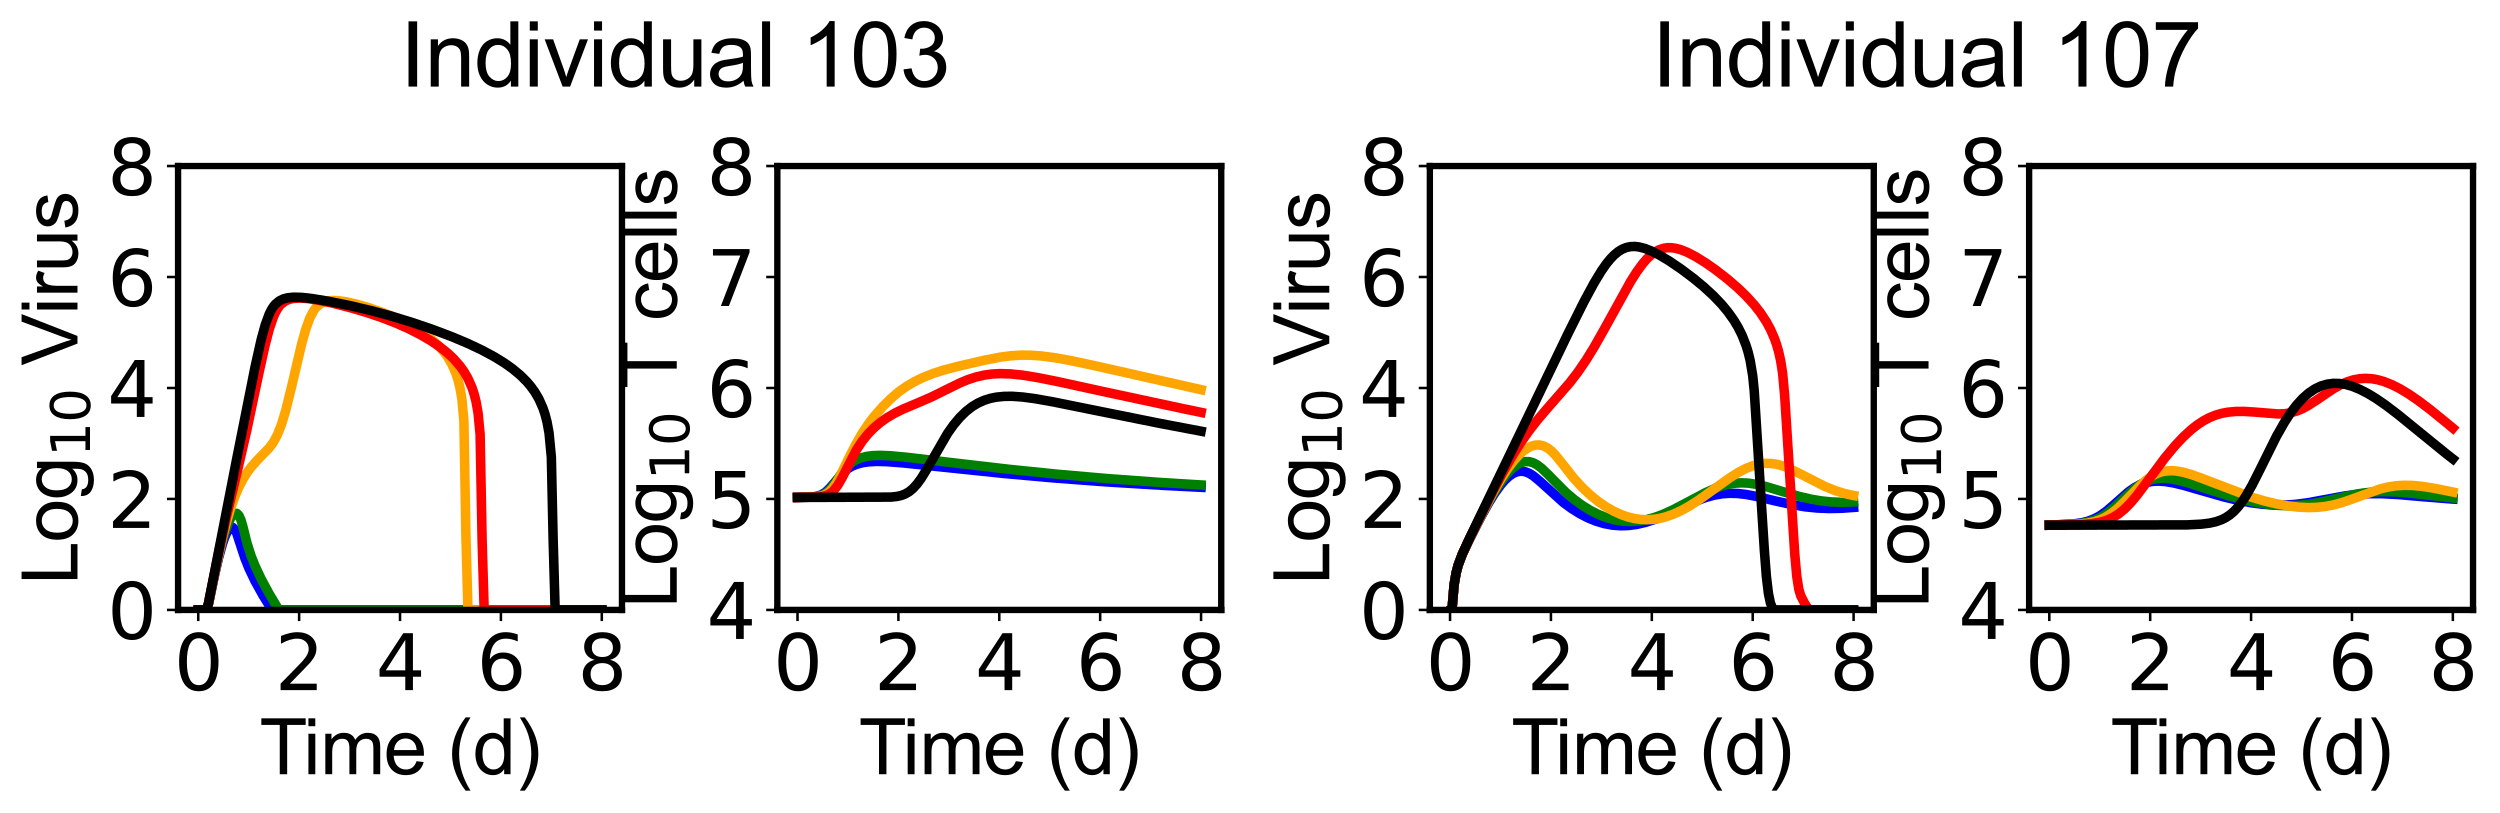 <?xml version="1.0" encoding="utf-8" standalone="no"?>
<!DOCTYPE svg PUBLIC "-//W3C//DTD SVG 1.1//EN"
  "http://www.w3.org/Graphics/SVG/1.1/DTD/svg11.dtd">
<svg xmlns:xlink="http://www.w3.org/1999/xlink" width="786.634pt" height="255.866pt" viewBox="0 0 786.634 255.866" xmlns="http://www.w3.org/2000/svg" version="1.1">
 <defs>
  <style type="text/css">*{stroke-linejoin: round; stroke-linecap: butt}</style>
 </defs>
 <g id="figure_1">
  <g id="patch_1">
   <path d="M -0 255.866 
L 786.634 255.866 
L 786.634 0 
L -0 0 
z
" style="fill: #ffffff"/>
  </g>
  <g id="axes_1">
   <g id="patch_2">
    <path d="M 56.03 191.916 
L 195.705 191.916 
L 195.705 52.242 
L 56.03 52.242 
z
" style="fill: #ffffff"/>
   </g>
   <g id="matplotlib.axis_1">
    <g id="xtick_1">
     <g id="line2d_1">
      <defs>
       <path id="m09f176cbf7" d="M 0 0 
L 0 3.5 
" style="stroke: #000000; stroke-width: 0.8"/>
      </defs>
      <g>
       <use xlink:href="#m09f176cbf7" x="62.379" y="191.916" style="stroke: #000000; stroke-width: 0.8"/>
      </g>
     </g>
     <g id="text_1">
      <!-- 0 -->
      <g transform="translate(54.744 217.153) scale(0.24 -0.24)">
       <defs>
        <path id="DejaVuSans-30" d="M 2034 4250 
Q 1547 4250 1301 3770 
Q 1056 3291 1056 2328 
Q 1056 1369 1301 889 
Q 1547 409 2034 409 
Q 2525 409 2770 889 
Q 3016 1369 3016 2328 
Q 3016 3291 2770 3770 
Q 2525 4250 2034 4250 
z
M 2034 4750 
Q 2819 4750 3233 4129 
Q 3647 3509 3647 2328 
Q 3647 1150 3233 529 
Q 2819 -91 2034 -91 
Q 1250 -91 836 529 
Q 422 1150 422 2328 
Q 422 3509 836 4129 
Q 1250 4750 2034 4750 
z
" transform="scale(0.016)"/>
       </defs>
       <use xlink:href="#DejaVuSans-30"/>
      </g>
     </g>
    </g>
    <g id="xtick_2">
     <g id="line2d_2">
      <g>
       <use xlink:href="#m09f176cbf7" x="94.123" y="191.916" style="stroke: #000000; stroke-width: 0.8"/>
      </g>
     </g>
     <g id="text_2">
      <!-- 2 -->
      <g transform="translate(86.488 217.153) scale(0.24 -0.24)">
       <defs>
        <path id="DejaVuSans-32" d="M 1228 531 
L 3431 531 
L 3431 0 
L 469 0 
L 469 531 
Q 828 903 1448 1529 
Q 2069 2156 2228 2338 
Q 2531 2678 2651 2914 
Q 2772 3150 2772 3378 
Q 2772 3750 2511 3984 
Q 2250 4219 1831 4219 
Q 1534 4219 1204 4116 
Q 875 4013 500 3803 
L 500 4441 
Q 881 4594 1212 4672 
Q 1544 4750 1819 4750 
Q 2544 4750 2975 4387 
Q 3406 4025 3406 3419 
Q 3406 3131 3298 2873 
Q 3191 2616 2906 2266 
Q 2828 2175 2409 1742 
Q 1991 1309 1228 531 
z
" transform="scale(0.016)"/>
       </defs>
       <use xlink:href="#DejaVuSans-32"/>
      </g>
     </g>
    </g>
    <g id="xtick_3">
     <g id="line2d_3">
      <g>
       <use xlink:href="#m09f176cbf7" x="125.867" y="191.916" style="stroke: #000000; stroke-width: 0.8"/>
      </g>
     </g>
     <g id="text_3">
      <!-- 4 -->
      <g transform="translate(118.232 217.153) scale(0.24 -0.24)">
       <defs>
        <path id="DejaVuSans-34" d="M 2419 4116 
L 825 1625 
L 2419 1625 
L 2419 4116 
z
M 2253 4666 
L 3047 4666 
L 3047 1625 
L 3713 1625 
L 3713 1100 
L 3047 1100 
L 3047 0 
L 2419 0 
L 2419 1100 
L 313 1100 
L 313 1709 
L 2253 4666 
z
" transform="scale(0.016)"/>
       </defs>
       <use xlink:href="#DejaVuSans-34"/>
      </g>
     </g>
    </g>
    <g id="xtick_4">
     <g id="line2d_4">
      <g>
       <use xlink:href="#m09f176cbf7" x="157.612" y="191.916" style="stroke: #000000; stroke-width: 0.8"/>
      </g>
     </g>
     <g id="text_4">
      <!-- 6 -->
      <g transform="translate(149.977 217.153) scale(0.24 -0.24)">
       <defs>
        <path id="DejaVuSans-36" d="M 2113 2584 
Q 1688 2584 1439 2293 
Q 1191 2003 1191 1497 
Q 1191 994 1439 701 
Q 1688 409 2113 409 
Q 2538 409 2786 701 
Q 3034 994 3034 1497 
Q 3034 2003 2786 2293 
Q 2538 2584 2113 2584 
z
M 3366 4563 
L 3366 3988 
Q 3128 4100 2886 4159 
Q 2644 4219 2406 4219 
Q 1781 4219 1451 3797 
Q 1122 3375 1075 2522 
Q 1259 2794 1537 2939 
Q 1816 3084 2150 3084 
Q 2853 3084 3261 2657 
Q 3669 2231 3669 1497 
Q 3669 778 3244 343 
Q 2819 -91 2113 -91 
Q 1303 -91 875 529 
Q 447 1150 447 2328 
Q 447 3434 972 4092 
Q 1497 4750 2381 4750 
Q 2619 4750 2861 4703 
Q 3103 4656 3366 4563 
z
" transform="scale(0.016)"/>
       </defs>
       <use xlink:href="#DejaVuSans-36"/>
      </g>
     </g>
    </g>
    <g id="xtick_5">
     <g id="line2d_5">
      <g>
       <use xlink:href="#m09f176cbf7" x="189.356" y="191.916" style="stroke: #000000; stroke-width: 0.8"/>
      </g>
     </g>
     <g id="text_5">
      <!-- 8 -->
      <g transform="translate(181.721 217.153) scale(0.24 -0.24)">
       <defs>
        <path id="DejaVuSans-38" d="M 2034 2216 
Q 1584 2216 1326 1975 
Q 1069 1734 1069 1313 
Q 1069 891 1326 650 
Q 1584 409 2034 409 
Q 2484 409 2743 651 
Q 3003 894 3003 1313 
Q 3003 1734 2745 1975 
Q 2488 2216 2034 2216 
z
M 1403 2484 
Q 997 2584 770 2862 
Q 544 3141 544 3541 
Q 544 4100 942 4425 
Q 1341 4750 2034 4750 
Q 2731 4750 3128 4425 
Q 3525 4100 3525 3541 
Q 3525 3141 3298 2862 
Q 3072 2584 2669 2484 
Q 3125 2378 3379 2068 
Q 3634 1759 3634 1313 
Q 3634 634 3220 271 
Q 2806 -91 2034 -91 
Q 1263 -91 848 271 
Q 434 634 434 1313 
Q 434 1759 690 2068 
Q 947 2378 1403 2484 
z
M 1172 3481 
Q 1172 3119 1398 2916 
Q 1625 2713 2034 2713 
Q 2441 2713 2670 2916 
Q 2900 3119 2900 3481 
Q 2900 3844 2670 4047 
Q 2441 4250 2034 4250 
Q 1625 4250 1398 4047 
Q 1172 3844 1172 3481 
z
" transform="scale(0.016)"/>
       </defs>
       <use xlink:href="#DejaVuSans-38"/>
      </g>
     </g>
    </g>
    <g id="text_6">
     <!-- Time (d) -->
     <g transform="translate(81.655 243.615) scale(0.24 -0.24)">
      <defs>
       <path id="ArialMT-54" d="M 1659 0 
L 1659 4041 
L 150 4041 
L 150 4581 
L 3781 4581 
L 3781 4041 
L 2266 4041 
L 2266 0 
L 1659 0 
z
" transform="scale(0.016)"/>
       <path id="ArialMT-69" d="M 425 3934 
L 425 4581 
L 988 4581 
L 988 3934 
L 425 3934 
z
M 425 0 
L 425 3319 
L 988 3319 
L 988 0 
L 425 0 
z
" transform="scale(0.016)"/>
       <path id="ArialMT-6d" d="M 422 0 
L 422 3319 
L 925 3319 
L 925 2853 
Q 1081 3097 1340 3245 
Q 1600 3394 1931 3394 
Q 2300 3394 2536 3241 
Q 2772 3088 2869 2813 
Q 3263 3394 3894 3394 
Q 4388 3394 4653 3120 
Q 4919 2847 4919 2278 
L 4919 0 
L 4359 0 
L 4359 2091 
Q 4359 2428 4304 2576 
Q 4250 2725 4106 2815 
Q 3963 2906 3769 2906 
Q 3419 2906 3187 2673 
Q 2956 2441 2956 1928 
L 2956 0 
L 2394 0 
L 2394 2156 
Q 2394 2531 2256 2718 
Q 2119 2906 1806 2906 
Q 1569 2906 1367 2781 
Q 1166 2656 1075 2415 
Q 984 2175 984 1722 
L 984 0 
L 422 0 
z
" transform="scale(0.016)"/>
       <path id="ArialMT-65" d="M 2694 1069 
L 3275 997 
Q 3138 488 2766 206 
Q 2394 -75 1816 -75 
Q 1088 -75 661 373 
Q 234 822 234 1631 
Q 234 2469 665 2931 
Q 1097 3394 1784 3394 
Q 2450 3394 2872 2941 
Q 3294 2488 3294 1666 
Q 3294 1616 3291 1516 
L 816 1516 
Q 847 969 1125 678 
Q 1403 388 1819 388 
Q 2128 388 2347 550 
Q 2566 713 2694 1069 
z
M 847 1978 
L 2700 1978 
Q 2663 2397 2488 2606 
Q 2219 2931 1791 2931 
Q 1403 2931 1139 2672 
Q 875 2413 847 1978 
z
" transform="scale(0.016)"/>
       <path id="ArialMT-20" transform="scale(0.016)"/>
       <path id="ArialMT-28" d="M 1497 -1347 
Q 1031 -759 709 28 
Q 388 816 388 1659 
Q 388 2403 628 3084 
Q 909 3875 1497 4659 
L 1900 4659 
Q 1522 4009 1400 3731 
Q 1209 3300 1100 2831 
Q 966 2247 966 1656 
Q 966 153 1900 -1347 
L 1497 -1347 
z
" transform="scale(0.016)"/>
       <path id="ArialMT-64" d="M 2575 0 
L 2575 419 
Q 2259 -75 1647 -75 
Q 1250 -75 917 144 
Q 584 363 401 755 
Q 219 1147 219 1656 
Q 219 2153 384 2558 
Q 550 2963 881 3178 
Q 1213 3394 1622 3394 
Q 1922 3394 2156 3267 
Q 2391 3141 2538 2938 
L 2538 4581 
L 3097 4581 
L 3097 0 
L 2575 0 
z
M 797 1656 
Q 797 1019 1065 703 
Q 1334 388 1700 388 
Q 2069 388 2326 689 
Q 2584 991 2584 1609 
Q 2584 2291 2321 2609 
Q 2059 2928 1675 2928 
Q 1300 2928 1048 2622 
Q 797 2316 797 1656 
z
" transform="scale(0.016)"/>
       <path id="ArialMT-29" d="M 791 -1347 
L 388 -1347 
Q 1322 153 1322 1656 
Q 1322 2244 1188 2822 
Q 1081 3291 891 3722 
Q 769 4003 388 4659 
L 791 4659 
Q 1378 3875 1659 3084 
Q 1900 2403 1900 1659 
Q 1900 816 1576 28 
Q 1253 -759 791 -1347 
z
" transform="scale(0.016)"/>
      </defs>
      <use xlink:href="#ArialMT-54"/>
      <use xlink:href="#ArialMT-69" transform="translate(57.334 0)"/>
      <use xlink:href="#ArialMT-6d" transform="translate(79.551 0)"/>
      <use xlink:href="#ArialMT-65" transform="translate(162.852 0)"/>
      <use xlink:href="#ArialMT-20" transform="translate(218.467 0)"/>
      <use xlink:href="#ArialMT-28" transform="translate(246.25 0)"/>
      <use xlink:href="#ArialMT-64" transform="translate(279.551 0)"/>
      <use xlink:href="#ArialMT-29" transform="translate(335.166 0)"/>
     </g>
    </g>
   </g>
   <g id="matplotlib.axis_2">
    <g id="ytick_1">
     <g id="line2d_6">
      <defs>
       <path id="mac2405c939" d="M 0 0 
L -3.5 0 
" style="stroke: #000000; stroke-width: 0.8"/>
      </defs>
      <g>
       <use xlink:href="#mac2405c939" x="56.03" y="191.916" style="stroke: #000000; stroke-width: 0.8"/>
      </g>
     </g>
     <g id="text_7">
      <!-- 0 -->
      <g transform="translate(33.76 201.035) scale(0.24 -0.24)">
       <use xlink:href="#DejaVuSans-30"/>
      </g>
     </g>
    </g>
    <g id="ytick_2">
     <g id="line2d_7">
      <g>
       <use xlink:href="#mac2405c939" x="56.03" y="156.998" style="stroke: #000000; stroke-width: 0.8"/>
      </g>
     </g>
     <g id="text_8">
      <!-- 2 -->
      <g transform="translate(33.76 166.116) scale(0.24 -0.24)">
       <use xlink:href="#DejaVuSans-32"/>
      </g>
     </g>
    </g>
    <g id="ytick_3">
     <g id="line2d_8">
      <g>
       <use xlink:href="#mac2405c939" x="56.03" y="122.079" style="stroke: #000000; stroke-width: 0.8"/>
      </g>
     </g>
     <g id="text_9">
      <!-- 4 -->
      <g transform="translate(33.76 131.197) scale(0.24 -0.24)">
       <use xlink:href="#DejaVuSans-34"/>
      </g>
     </g>
    </g>
    <g id="ytick_4">
     <g id="line2d_9">
      <g>
       <use xlink:href="#mac2405c939" x="56.03" y="87.161" style="stroke: #000000; stroke-width: 0.8"/>
      </g>
     </g>
     <g id="text_10">
      <!-- 6 -->
      <g transform="translate(33.76 96.279) scale(0.24 -0.24)">
       <use xlink:href="#DejaVuSans-36"/>
      </g>
     </g>
    </g>
    <g id="ytick_5">
     <g id="line2d_10">
      <g>
       <use xlink:href="#mac2405c939" x="56.03" y="52.242" style="stroke: #000000; stroke-width: 0.8"/>
      </g>
     </g>
     <g id="text_11">
      <!-- 8 -->
      <g transform="translate(33.76 61.36) scale(0.24 -0.24)">
       <use xlink:href="#DejaVuSans-38"/>
      </g>
     </g>
    </g>
    <g id="text_12">
     <!-- Log$_{10}$ Virus -->
     <g transform="translate(24.48 183.999) rotate(-90) scale(0.24 -0.24)">
      <defs>
       <path id="ArialMT-4c" d="M 469 0 
L 469 4581 
L 1075 4581 
L 1075 541 
L 3331 541 
L 3331 0 
L 469 0 
z
" transform="scale(0.016)"/>
       <path id="ArialMT-6f" d="M 213 1659 
Q 213 2581 725 3025 
Q 1153 3394 1769 3394 
Q 2453 3394 2887 2945 
Q 3322 2497 3322 1706 
Q 3322 1066 3130 698 
Q 2938 331 2570 128 
Q 2203 -75 1769 -75 
Q 1072 -75 642 372 
Q 213 819 213 1659 
z
M 791 1659 
Q 791 1022 1069 705 
Q 1347 388 1769 388 
Q 2188 388 2466 706 
Q 2744 1025 2744 1678 
Q 2744 2294 2464 2611 
Q 2184 2928 1769 2928 
Q 1347 2928 1069 2612 
Q 791 2297 791 1659 
z
" transform="scale(0.016)"/>
       <path id="ArialMT-67" d="M 319 -275 
L 866 -356 
Q 900 -609 1056 -725 
Q 1266 -881 1628 -881 
Q 2019 -881 2231 -725 
Q 2444 -569 2519 -288 
Q 2563 -116 2559 434 
Q 2191 0 1641 0 
Q 956 0 581 494 
Q 206 988 206 1678 
Q 206 2153 378 2554 
Q 550 2956 876 3175 
Q 1203 3394 1644 3394 
Q 2231 3394 2613 2919 
L 2613 3319 
L 3131 3319 
L 3131 450 
Q 3131 -325 2973 -648 
Q 2816 -972 2473 -1159 
Q 2131 -1347 1631 -1347 
Q 1038 -1347 672 -1080 
Q 306 -813 319 -275 
z
M 784 1719 
Q 784 1066 1043 766 
Q 1303 466 1694 466 
Q 2081 466 2343 764 
Q 2606 1063 2606 1700 
Q 2606 2309 2336 2618 
Q 2066 2928 1684 2928 
Q 1309 2928 1046 2623 
Q 784 2319 784 1719 
z
" transform="scale(0.016)"/>
       <path id="DejaVuSans-31" d="M 794 531 
L 1825 531 
L 1825 4091 
L 703 3866 
L 703 4441 
L 1819 4666 
L 2450 4666 
L 2450 531 
L 3481 531 
L 3481 0 
L 794 0 
L 794 531 
z
" transform="scale(0.016)"/>
       <path id="ArialMT-56" d="M 1803 0 
L 28 4581 
L 684 4581 
L 1875 1253 
Q 2019 853 2116 503 
Q 2222 878 2363 1253 
L 3600 4581 
L 4219 4581 
L 2425 0 
L 1803 0 
z
" transform="scale(0.016)"/>
       <path id="ArialMT-72" d="M 416 0 
L 416 3319 
L 922 3319 
L 922 2816 
Q 1116 3169 1280 3281 
Q 1444 3394 1641 3394 
Q 1925 3394 2219 3213 
L 2025 2691 
Q 1819 2813 1613 2813 
Q 1428 2813 1281 2702 
Q 1134 2591 1072 2394 
Q 978 2094 978 1738 
L 978 0 
L 416 0 
z
" transform="scale(0.016)"/>
       <path id="ArialMT-75" d="M 2597 0 
L 2597 488 
Q 2209 -75 1544 -75 
Q 1250 -75 995 37 
Q 741 150 617 320 
Q 494 491 444 738 
Q 409 903 409 1263 
L 409 3319 
L 972 3319 
L 972 1478 
Q 972 1038 1006 884 
Q 1059 663 1231 536 
Q 1403 409 1656 409 
Q 1909 409 2131 539 
Q 2353 669 2445 892 
Q 2538 1116 2538 1541 
L 2538 3319 
L 3100 3319 
L 3100 0 
L 2597 0 
z
" transform="scale(0.016)"/>
       <path id="ArialMT-73" d="M 197 991 
L 753 1078 
Q 800 744 1014 566 
Q 1228 388 1613 388 
Q 2000 388 2187 545 
Q 2375 703 2375 916 
Q 2375 1106 2209 1216 
Q 2094 1291 1634 1406 
Q 1016 1563 777 1677 
Q 538 1791 414 1992 
Q 291 2194 291 2438 
Q 291 2659 392 2848 
Q 494 3038 669 3163 
Q 800 3259 1026 3326 
Q 1253 3394 1513 3394 
Q 1903 3394 2198 3281 
Q 2494 3169 2634 2976 
Q 2775 2784 2828 2463 
L 2278 2388 
Q 2241 2644 2061 2787 
Q 1881 2931 1553 2931 
Q 1166 2931 1000 2803 
Q 834 2675 834 2503 
Q 834 2394 903 2306 
Q 972 2216 1119 2156 
Q 1203 2125 1616 2013 
Q 2213 1853 2448 1751 
Q 2684 1650 2818 1456 
Q 2953 1263 2953 975 
Q 2953 694 2789 445 
Q 2625 197 2315 61 
Q 2006 -75 1616 -75 
Q 969 -75 630 194 
Q 291 463 197 991 
z
" transform="scale(0.016)"/>
      </defs>
      <use xlink:href="#ArialMT-4c" transform="translate(0 0.422)"/>
      <use xlink:href="#ArialMT-6f" transform="translate(55.615 0.422)"/>
      <use xlink:href="#ArialMT-67" transform="translate(111.23 0.422)"/>
      <use xlink:href="#DejaVuSans-31" transform="translate(167.803 -15.984) scale(0.7)"/>
      <use xlink:href="#DejaVuSans-30" transform="translate(212.339 -15.984) scale(0.7)"/>
      <use xlink:href="#ArialMT-20" transform="translate(259.609 0.422)"/>
      <use xlink:href="#ArialMT-56" transform="translate(287.393 0.422)"/>
      <use xlink:href="#ArialMT-69" transform="translate(354.092 0.422)"/>
      <use xlink:href="#ArialMT-72" transform="translate(376.309 0.422)"/>
      <use xlink:href="#ArialMT-75" transform="translate(409.609 0.422)"/>
      <use xlink:href="#ArialMT-73" transform="translate(465.225 0.422)"/>
     </g>
    </g>
   </g>
   <g id="line2d_11">
    <path d="M 62.379 191.916 
L 64.931 191.916 
L 65.569 190.176 
L 67.483 181.024 
L 68.76 175.562 
L 70.036 170.991 
L 70.674 169.146 
L 71.312 167.667 
L 71.95 166.605 
L 72.588 166.008 
L 73.226 165.97 
L 73.864 166.553 
L 74.502 167.807 
L 75.778 171.746 
L 77.055 175.627 
L 78.331 178.814 
L 80.245 182.831 
L 82.797 187.42 
L 85.35 191.539 
L 85.988 191.916 
L 189.356 191.916 
L 189.356 191.916 
" clip-path="url(#pfed3013ab4)" style="fill: none; stroke: #0000ff; stroke-width: 3; stroke-linecap: square"/>
   </g>
   <g id="line2d_12">
    <path d="M 62.379 191.916 
L 64.931 191.916 
L 65.569 190.123 
L 68.122 177.888 
L 69.398 172.473 
L 70.674 167.866 
L 71.95 164.319 
L 72.588 163.01 
L 73.226 162.078 
L 73.864 161.554 
L 74.502 161.539 
L 75.14 162.148 
L 75.778 163.5 
L 76.416 165.661 
L 77.693 170.817 
L 78.969 174.831 
L 80.245 178.052 
L 82.159 182.142 
L 84.711 186.861 
L 87.264 191.13 
L 87.902 191.916 
L 189.356 191.916 
L 189.356 191.916 
" clip-path="url(#pfed3013ab4)" style="fill: none; stroke: #008000; stroke-width: 3; stroke-linecap: square"/>
   </g>
   <g id="line2d_13">
    <path d="M 62.379 191.916 
L 64.931 191.916 
L 65.569 190.08 
L 68.122 177.57 
L 70.036 169.094 
L 71.312 164.178 
L 72.588 159.931 
L 73.864 156.341 
L 75.14 153.343 
L 76.416 150.855 
L 77.693 148.785 
L 78.969 147.045 
L 80.883 144.868 
L 84.711 140.929 
L 85.988 139.213 
L 87.264 136.86 
L 88.54 133.635 
L 89.816 129.458 
L 91.73 121.77 
L 94.921 108.188 
L 96.197 103.634 
L 97.473 100.089 
L 98.749 97.665 
L 99.387 96.811 
L 100.663 95.654 
L 101.939 95.007 
L 103.216 94.675 
L 104.492 94.549 
L 106.406 94.606 
L 108.958 94.966 
L 112.149 95.685 
L 115.977 96.79 
L 120.444 98.333 
L 124.272 99.884 
L 127.462 101.379 
L 130.653 103.122 
L 133.205 104.759 
L 135.757 106.706 
L 137.672 108.458 
L 139.586 110.595 
L 140.862 112.346 
L 142.138 114.516 
L 143.414 117.406 
L 144.052 119.328 
L 144.691 121.837 
L 145.329 125.493 
L 145.967 132.451 
L 146.605 168.73 
L 147.243 191.916 
L 189.356 191.916 
L 189.356 191.916 
" clip-path="url(#pfed3013ab4)" style="fill: none; stroke: #ffa500; stroke-width: 3; stroke-linecap: square"/>
   </g>
   <g id="line2d_14">
    <path d="M 62.379 191.916 
L 64.931 191.916 
L 65.569 190.022 
L 68.76 174.115 
L 71.312 162.372 
L 75.14 146.302 
L 77.693 135.169 
L 81.521 117.102 
L 83.435 108.503 
L 84.711 103.621 
L 85.988 99.83 
L 86.626 98.392 
L 87.264 97.238 
L 87.902 96.332 
L 88.54 95.635 
L 89.816 94.699 
L 91.092 94.172 
L 92.368 93.9 
L 94.283 93.784 
L 96.835 93.95 
L 100.025 94.431 
L 104.492 95.364 
L 110.234 96.816 
L 115.339 98.316 
L 120.444 100.05 
L 124.91 101.8 
L 128.739 103.51 
L 132.567 105.467 
L 135.757 107.349 
L 138.31 109.084 
L 140.862 111.113 
L 142.776 112.918 
L 144.691 115.099 
L 145.967 116.874 
L 147.243 119.063 
L 148.519 121.962 
L 149.157 123.882 
L 149.795 126.378 
L 150.433 129.985 
L 151.071 136.694 
L 151.709 170.414 
L 152.347 191.916 
L 189.356 191.916 
L 189.356 191.916 
" clip-path="url(#pfed3013ab4)" style="fill: none; stroke: #ff0000; stroke-width: 3; stroke-linecap: square"/>
   </g>
   <g id="line2d_15">
    <path d="M 62.379 191.916 
L 64.931 191.916 
L 65.569 189.966 
L 74.502 144.295 
L 80.245 115.508 
L 82.159 106.974 
L 83.435 102.303 
L 84.711 98.817 
L 85.35 97.532 
L 85.988 96.518 
L 86.626 95.73 
L 87.902 94.665 
L 89.178 94.049 
L 90.454 93.708 
L 92.368 93.509 
L 94.921 93.574 
L 98.111 93.928 
L 103.216 94.771 
L 110.234 96.188 
L 116.615 97.691 
L 122.996 99.418 
L 129.377 101.365 
L 135.757 103.528 
L 142.138 105.933 
L 147.243 108.085 
L 151.709 110.198 
L 155.538 112.256 
L 158.728 114.222 
L 161.28 116.036 
L 163.833 118.169 
L 165.747 120.086 
L 167.023 121.59 
L 168.299 123.364 
L 169.575 125.546 
L 170.852 128.428 
L 171.49 130.329 
L 172.128 132.785 
L 172.766 136.294 
L 173.484 143.836 
L 174.042 169.493 
L 174.68 191.916 
L 189.356 191.916 
L 189.356 191.916 
" clip-path="url(#pfed3013ab4)" style="fill: none; stroke: #000000; stroke-width: 3; stroke-linecap: square"/>
   </g>
   <g id="patch_3">
    <path d="M 56.03 191.916 
L 56.03 52.242 
" style="fill: none; stroke: #000000; stroke-width: 2; stroke-linejoin: miter; stroke-linecap: square"/>
   </g>
   <g id="patch_4">
    <path d="M 195.705 191.916 
L 195.705 52.242 
" style="fill: none; stroke: #000000; stroke-width: 2; stroke-linejoin: miter; stroke-linecap: square"/>
   </g>
   <g id="patch_5">
    <path d="M 56.03 191.916 
L 195.705 191.916 
" style="fill: none; stroke: #000000; stroke-width: 2; stroke-linejoin: miter; stroke-linecap: square"/>
   </g>
   <g id="patch_6">
    <path d="M 56.03 52.242 
L 195.705 52.242 
" style="fill: none; stroke: #000000; stroke-width: 2; stroke-linejoin: miter; stroke-linecap: square"/>
   </g>
   <g id="text_13">
    <!-- Individual 103 -->
    <g transform="translate(125.867 27.242) scale(0.28 -0.28)">
     <defs>
      <path id="ArialMT-49" d="M 597 0 
L 597 4581 
L 1203 4581 
L 1203 0 
L 597 0 
z
" transform="scale(0.016)"/>
      <path id="ArialMT-6e" d="M 422 0 
L 422 3319 
L 928 3319 
L 928 2847 
Q 1294 3394 1984 3394 
Q 2284 3394 2536 3286 
Q 2788 3178 2913 3003 
Q 3038 2828 3088 2588 
Q 3119 2431 3119 2041 
L 3119 0 
L 2556 0 
L 2556 2019 
Q 2556 2363 2490 2533 
Q 2425 2703 2258 2804 
Q 2091 2906 1866 2906 
Q 1506 2906 1245 2678 
Q 984 2450 984 1813 
L 984 0 
L 422 0 
z
" transform="scale(0.016)"/>
      <path id="ArialMT-76" d="M 1344 0 
L 81 3319 
L 675 3319 
L 1388 1331 
Q 1503 1009 1600 663 
Q 1675 925 1809 1294 
L 2547 3319 
L 3125 3319 
L 1869 0 
L 1344 0 
z
" transform="scale(0.016)"/>
      <path id="ArialMT-61" d="M 2588 409 
Q 2275 144 1986 34 
Q 1697 -75 1366 -75 
Q 819 -75 525 192 
Q 231 459 231 875 
Q 231 1119 342 1320 
Q 453 1522 633 1644 
Q 813 1766 1038 1828 
Q 1203 1872 1538 1913 
Q 2219 1994 2541 2106 
Q 2544 2222 2544 2253 
Q 2544 2597 2384 2738 
Q 2169 2928 1744 2928 
Q 1347 2928 1158 2789 
Q 969 2650 878 2297 
L 328 2372 
Q 403 2725 575 2942 
Q 747 3159 1072 3276 
Q 1397 3394 1825 3394 
Q 2250 3394 2515 3294 
Q 2781 3194 2906 3042 
Q 3031 2891 3081 2659 
Q 3109 2516 3109 2141 
L 3109 1391 
Q 3109 606 3145 398 
Q 3181 191 3288 0 
L 2700 0 
Q 2613 175 2588 409 
z
M 2541 1666 
Q 2234 1541 1622 1453 
Q 1275 1403 1131 1340 
Q 988 1278 909 1158 
Q 831 1038 831 891 
Q 831 666 1001 516 
Q 1172 366 1500 366 
Q 1825 366 2078 508 
Q 2331 650 2450 897 
Q 2541 1088 2541 1459 
L 2541 1666 
z
" transform="scale(0.016)"/>
      <path id="ArialMT-6c" d="M 409 0 
L 409 4581 
L 972 4581 
L 972 0 
L 409 0 
z
" transform="scale(0.016)"/>
      <path id="ArialMT-31" d="M 2384 0 
L 1822 0 
L 1822 3584 
Q 1619 3391 1289 3197 
Q 959 3003 697 2906 
L 697 3450 
Q 1169 3672 1522 3987 
Q 1875 4303 2022 4600 
L 2384 4600 
L 2384 0 
z
" transform="scale(0.016)"/>
      <path id="ArialMT-30" d="M 266 2259 
Q 266 3072 433 3567 
Q 600 4063 929 4331 
Q 1259 4600 1759 4600 
Q 2128 4600 2406 4451 
Q 2684 4303 2865 4023 
Q 3047 3744 3150 3342 
Q 3253 2941 3253 2259 
Q 3253 1453 3087 958 
Q 2922 463 2592 192 
Q 2263 -78 1759 -78 
Q 1097 -78 719 397 
Q 266 969 266 2259 
z
M 844 2259 
Q 844 1131 1108 757 
Q 1372 384 1759 384 
Q 2147 384 2411 759 
Q 2675 1134 2675 2259 
Q 2675 3391 2411 3762 
Q 2147 4134 1753 4134 
Q 1366 4134 1134 3806 
Q 844 3388 844 2259 
z
" transform="scale(0.016)"/>
      <path id="ArialMT-33" d="M 269 1209 
L 831 1284 
Q 928 806 1161 595 
Q 1394 384 1728 384 
Q 2125 384 2398 659 
Q 2672 934 2672 1341 
Q 2672 1728 2419 1979 
Q 2166 2231 1775 2231 
Q 1616 2231 1378 2169 
L 1441 2663 
Q 1497 2656 1531 2656 
Q 1891 2656 2178 2843 
Q 2466 3031 2466 3422 
Q 2466 3731 2256 3934 
Q 2047 4138 1716 4138 
Q 1388 4138 1169 3931 
Q 950 3725 888 3313 
L 325 3413 
Q 428 3978 793 4289 
Q 1159 4600 1703 4600 
Q 2078 4600 2393 4439 
Q 2709 4278 2876 4000 
Q 3044 3722 3044 3409 
Q 3044 3113 2884 2869 
Q 2725 2625 2413 2481 
Q 2819 2388 3044 2092 
Q 3269 1797 3269 1353 
Q 3269 753 2831 336 
Q 2394 -81 1725 -81 
Q 1122 -81 723 278 
Q 325 638 269 1209 
z
" transform="scale(0.016)"/>
     </defs>
     <use xlink:href="#ArialMT-49"/>
     <use xlink:href="#ArialMT-6e" transform="translate(27.783 0)"/>
     <use xlink:href="#ArialMT-64" transform="translate(83.398 0)"/>
     <use xlink:href="#ArialMT-69" transform="translate(139.014 0)"/>
     <use xlink:href="#ArialMT-76" transform="translate(161.23 0)"/>
     <use xlink:href="#ArialMT-69" transform="translate(211.23 0)"/>
     <use xlink:href="#ArialMT-64" transform="translate(233.447 0)"/>
     <use xlink:href="#ArialMT-75" transform="translate(289.062 0)"/>
     <use xlink:href="#ArialMT-61" transform="translate(344.678 0)"/>
     <use xlink:href="#ArialMT-6c" transform="translate(400.293 0)"/>
     <use xlink:href="#ArialMT-20" transform="translate(422.51 0)"/>
     <use xlink:href="#ArialMT-31" transform="translate(450.293 0)"/>
     <use xlink:href="#ArialMT-30" transform="translate(505.908 0)"/>
     <use xlink:href="#ArialMT-33" transform="translate(561.523 0)"/>
    </g>
   </g>
  </g>
  <g id="axes_2">
   <g id="patch_7">
    <path d="M 244.591 191.916 
L 384.265 191.916 
L 384.265 52.242 
L 244.591 52.242 
z
" style="fill: #ffffff"/>
   </g>
   <g id="matplotlib.axis_3">
    <g id="xtick_6">
     <g id="line2d_16">
      <g>
       <use xlink:href="#m09f176cbf7" x="250.94" y="191.916" style="stroke: #000000; stroke-width: 0.8"/>
      </g>
     </g>
     <g id="text_14">
      <!-- 0 -->
      <g transform="translate(243.305 217.153) scale(0.24 -0.24)">
       <use xlink:href="#DejaVuSans-30"/>
      </g>
     </g>
    </g>
    <g id="xtick_7">
     <g id="line2d_17">
      <g>
       <use xlink:href="#m09f176cbf7" x="282.684" y="191.916" style="stroke: #000000; stroke-width: 0.8"/>
      </g>
     </g>
     <g id="text_15">
      <!-- 2 -->
      <g transform="translate(275.049 217.153) scale(0.24 -0.24)">
       <use xlink:href="#DejaVuSans-32"/>
      </g>
     </g>
    </g>
    <g id="xtick_8">
     <g id="line2d_18">
      <g>
       <use xlink:href="#m09f176cbf7" x="314.428" y="191.916" style="stroke: #000000; stroke-width: 0.8"/>
      </g>
     </g>
     <g id="text_16">
      <!-- 4 -->
      <g transform="translate(306.793 217.153) scale(0.24 -0.24)">
       <use xlink:href="#DejaVuSans-34"/>
      </g>
     </g>
    </g>
    <g id="xtick_9">
     <g id="line2d_19">
      <g>
       <use xlink:href="#m09f176cbf7" x="346.172" y="191.916" style="stroke: #000000; stroke-width: 0.8"/>
      </g>
     </g>
     <g id="text_17">
      <!-- 6 -->
      <g transform="translate(338.537 217.153) scale(0.24 -0.24)">
       <use xlink:href="#DejaVuSans-36"/>
      </g>
     </g>
    </g>
    <g id="xtick_10">
     <g id="line2d_20">
      <g>
       <use xlink:href="#m09f176cbf7" x="377.916" y="191.916" style="stroke: #000000; stroke-width: 0.8"/>
      </g>
     </g>
     <g id="text_18">
      <!-- 8 -->
      <g transform="translate(370.281 217.153) scale(0.24 -0.24)">
       <use xlink:href="#DejaVuSans-38"/>
      </g>
     </g>
    </g>
    <g id="text_19">
     <!-- Time (d) -->
     <g transform="translate(270.215 243.615) scale(0.24 -0.24)">
      <use xlink:href="#ArialMT-54"/>
      <use xlink:href="#ArialMT-69" transform="translate(57.334 0)"/>
      <use xlink:href="#ArialMT-6d" transform="translate(79.551 0)"/>
      <use xlink:href="#ArialMT-65" transform="translate(162.852 0)"/>
      <use xlink:href="#ArialMT-20" transform="translate(218.467 0)"/>
      <use xlink:href="#ArialMT-28" transform="translate(246.25 0)"/>
      <use xlink:href="#ArialMT-64" transform="translate(279.551 0)"/>
      <use xlink:href="#ArialMT-29" transform="translate(335.166 0)"/>
     </g>
    </g>
   </g>
   <g id="matplotlib.axis_4">
    <g id="ytick_6">
     <g id="line2d_21">
      <g>
       <use xlink:href="#mac2405c939" x="244.591" y="191.916" style="stroke: #000000; stroke-width: 0.8"/>
      </g>
     </g>
     <g id="text_20">
      <!-- 4 -->
      <g transform="translate(222.321 201.035) scale(0.24 -0.24)">
       <use xlink:href="#DejaVuSans-34"/>
      </g>
     </g>
    </g>
    <g id="ytick_7">
     <g id="line2d_22">
      <g>
       <use xlink:href="#mac2405c939" x="244.591" y="156.998" style="stroke: #000000; stroke-width: 0.8"/>
      </g>
     </g>
     <g id="text_21">
      <!-- 5 -->
      <g transform="translate(222.321 166.116) scale(0.24 -0.24)">
       <defs>
        <path id="DejaVuSans-35" d="M 691 4666 
L 3169 4666 
L 3169 4134 
L 1269 4134 
L 1269 2991 
Q 1406 3038 1543 3061 
Q 1681 3084 1819 3084 
Q 2600 3084 3056 2656 
Q 3513 2228 3513 1497 
Q 3513 744 3044 326 
Q 2575 -91 1722 -91 
Q 1428 -91 1123 -41 
Q 819 9 494 109 
L 494 744 
Q 775 591 1075 516 
Q 1375 441 1709 441 
Q 2250 441 2565 725 
Q 2881 1009 2881 1497 
Q 2881 1984 2565 2268 
Q 2250 2553 1709 2553 
Q 1456 2553 1204 2497 
Q 953 2441 691 2322 
L 691 4666 
z
" transform="scale(0.016)"/>
       </defs>
       <use xlink:href="#DejaVuSans-35"/>
      </g>
     </g>
    </g>
    <g id="ytick_8">
     <g id="line2d_23">
      <g>
       <use xlink:href="#mac2405c939" x="244.591" y="122.079" style="stroke: #000000; stroke-width: 0.8"/>
      </g>
     </g>
     <g id="text_22">
      <!-- 6 -->
      <g transform="translate(222.321 131.197) scale(0.24 -0.24)">
       <use xlink:href="#DejaVuSans-36"/>
      </g>
     </g>
    </g>
    <g id="ytick_9">
     <g id="line2d_24">
      <g>
       <use xlink:href="#mac2405c939" x="244.591" y="87.161" style="stroke: #000000; stroke-width: 0.8"/>
      </g>
     </g>
     <g id="text_23">
      <!-- 7 -->
      <g transform="translate(222.321 96.279) scale(0.24 -0.24)">
       <defs>
        <path id="DejaVuSans-37" d="M 525 4666 
L 3525 4666 
L 3525 4397 
L 1831 0 
L 1172 0 
L 2766 4134 
L 525 4134 
L 525 4666 
z
" transform="scale(0.016)"/>
       </defs>
       <use xlink:href="#DejaVuSans-37"/>
      </g>
     </g>
    </g>
    <g id="ytick_10">
     <g id="line2d_25">
      <g>
       <use xlink:href="#mac2405c939" x="244.591" y="52.242" style="stroke: #000000; stroke-width: 0.8"/>
      </g>
     </g>
     <g id="text_24">
      <!-- 8 -->
      <g transform="translate(222.321 61.36) scale(0.24 -0.24)">
       <use xlink:href="#DejaVuSans-38"/>
      </g>
     </g>
    </g>
    <g id="text_25">
     <!-- Log$_{10}$ T cells -->
     <g transform="translate(213.041 191.319) rotate(-90) scale(0.24 -0.24)">
      <defs>
       <path id="ArialMT-63" d="M 2588 1216 
L 3141 1144 
Q 3050 572 2676 248 
Q 2303 -75 1759 -75 
Q 1078 -75 664 370 
Q 250 816 250 1647 
Q 250 2184 428 2587 
Q 606 2991 970 3192 
Q 1334 3394 1763 3394 
Q 2303 3394 2647 3120 
Q 2991 2847 3088 2344 
L 2541 2259 
Q 2463 2594 2264 2762 
Q 2066 2931 1784 2931 
Q 1359 2931 1093 2626 
Q 828 2322 828 1663 
Q 828 994 1084 691 
Q 1341 388 1753 388 
Q 2084 388 2306 591 
Q 2528 794 2588 1216 
z
" transform="scale(0.016)"/>
      </defs>
      <use xlink:href="#ArialMT-4c" transform="translate(0 0.422)"/>
      <use xlink:href="#ArialMT-6f" transform="translate(55.615 0.422)"/>
      <use xlink:href="#ArialMT-67" transform="translate(111.23 0.422)"/>
      <use xlink:href="#DejaVuSans-31" transform="translate(167.803 -15.984) scale(0.7)"/>
      <use xlink:href="#DejaVuSans-30" transform="translate(212.339 -15.984) scale(0.7)"/>
      <use xlink:href="#ArialMT-20" transform="translate(259.609 0.422)"/>
      <use xlink:href="#ArialMT-54" transform="translate(287.393 0.422)"/>
      <use xlink:href="#ArialMT-20" transform="translate(348.477 0.422)"/>
      <use xlink:href="#ArialMT-63" transform="translate(376.26 0.422)"/>
      <use xlink:href="#ArialMT-65" transform="translate(426.26 0.422)"/>
      <use xlink:href="#ArialMT-6c" transform="translate(481.875 0.422)"/>
      <use xlink:href="#ArialMT-6c" transform="translate(504.092 0.422)"/>
      <use xlink:href="#ArialMT-73" transform="translate(526.309 0.422)"/>
     </g>
    </g>
   </g>
   <g id="line2d_26">
    <path d="M 250.94 156.522 
L 255.406 156.395 
L 257.32 156.092 
L 258.596 155.617 
L 259.873 154.778 
L 261.149 153.519 
L 265.615 148.353 
L 266.891 147.379 
L 268.168 146.651 
L 269.444 146.119 
L 271.358 145.599 
L 273.272 145.317 
L 275.824 145.188 
L 279.015 145.263 
L 284.119 145.655 
L 294.967 146.801 
L 316.023 148.994 
L 331.975 150.417 
L 347.927 151.616 
L 365.155 152.681 
L 377.916 153.334 
L 377.916 153.334 
" clip-path="url(#pa5d4a0c9ba)" style="fill: none; stroke: #0000ff; stroke-width: 3; stroke-linecap: square"/>
   </g>
   <g id="line2d_27">
    <path d="M 250.94 156.522 
L 256.044 156.376 
L 257.32 156.193 
L 258.596 155.812 
L 259.873 155.099 
L 261.149 153.941 
L 262.425 152.34 
L 265.615 147.818 
L 266.891 146.444 
L 268.168 145.412 
L 269.444 144.658 
L 270.72 144.121 
L 272.634 143.615 
L 274.548 143.362 
L 277.101 143.278 
L 280.291 143.412 
L 285.396 143.891 
L 298.157 145.417 
L 317.937 147.712 
L 333.251 149.265 
L 348.565 150.599 
L 364.517 151.768 
L 377.916 152.592 
L 377.916 152.592 
" clip-path="url(#pa5d4a0c9ba)" style="fill: none; stroke: #008000; stroke-width: 3; stroke-linecap: square"/>
   </g>
   <g id="line2d_28">
    <path d="M 250.94 156.522 
L 256.044 156.424 
L 257.958 156.187 
L 259.235 155.799 
L 260.511 155.063 
L 261.787 153.836 
L 263.063 152.05 
L 264.339 149.78 
L 267.529 143.237 
L 269.444 139.513 
L 271.358 136.214 
L 273.272 133.349 
L 275.186 130.854 
L 277.739 127.958 
L 280.291 125.424 
L 282.843 123.253 
L 285.396 121.455 
L 287.948 119.973 
L 290.5 118.743 
L 293.691 117.484 
L 296.881 116.463 
L 301.347 115.283 
L 309.642 113.363 
L 314.747 112.376 
L 317.937 111.957 
L 321.128 111.751 
L 324.318 111.769 
L 327.509 111.992 
L 331.337 112.477 
L 336.442 113.373 
L 344.098 114.99 
L 377.916 122.614 
L 377.916 122.614 
" clip-path="url(#pa5d4a0c9ba)" style="fill: none; stroke: #ffa500; stroke-width: 3; stroke-linecap: square"/>
   </g>
   <g id="line2d_29">
    <path d="M 250.94 156.522 
L 257.32 156.407 
L 259.235 156.133 
L 260.511 155.691 
L 261.787 154.864 
L 262.425 154.253 
L 263.701 152.568 
L 264.977 150.323 
L 269.444 141.617 
L 271.358 138.72 
L 273.272 136.374 
L 275.186 134.451 
L 277.101 132.849 
L 279.015 131.496 
L 281.567 129.99 
L 284.119 128.738 
L 288.586 126.861 
L 293.052 124.927 
L 297.519 122.715 
L 301.986 120.522 
L 304.538 119.461 
L 307.09 118.623 
L 309.642 118.032 
L 312.195 117.684 
L 314.747 117.556 
L 317.937 117.652 
L 321.766 118.049 
L 326.232 118.765 
L 332.613 120.032 
L 348.565 123.512 
L 372.174 128.571 
L 377.916 129.76 
L 377.916 129.76 
" clip-path="url(#pa5d4a0c9ba)" style="fill: none; stroke: #ff0000; stroke-width: 3; stroke-linecap: square"/>
   </g>
   <g id="line2d_30">
    <path d="M 250.94 156.522 
L 280.291 156.416 
L 282.205 156.214 
L 283.481 155.934 
L 284.758 155.463 
L 286.034 154.73 
L 287.31 153.672 
L 288.586 152.26 
L 289.862 150.509 
L 291.776 147.39 
L 298.157 136.361 
L 300.071 133.659 
L 301.986 131.372 
L 303.9 129.492 
L 305.814 127.992 
L 307.728 126.831 
L 309.642 125.968 
L 311.557 125.361 
L 313.471 124.968 
L 316.023 124.714 
L 318.575 124.7 
L 321.766 124.926 
L 325.594 125.43 
L 331.337 126.444 
L 342.822 128.768 
L 365.155 133.259 
L 377.916 135.681 
L 377.916 135.681 
" clip-path="url(#pa5d4a0c9ba)" style="fill: none; stroke: #000000; stroke-width: 3; stroke-linecap: square"/>
   </g>
   <g id="patch_8">
    <path d="M 244.591 191.916 
L 244.591 52.242 
" style="fill: none; stroke: #000000; stroke-width: 2; stroke-linejoin: miter; stroke-linecap: square"/>
   </g>
   <g id="patch_9">
    <path d="M 384.265 191.916 
L 384.265 52.242 
" style="fill: none; stroke: #000000; stroke-width: 2; stroke-linejoin: miter; stroke-linecap: square"/>
   </g>
   <g id="patch_10">
    <path d="M 244.591 191.916 
L 384.265 191.916 
" style="fill: none; stroke: #000000; stroke-width: 2; stroke-linejoin: miter; stroke-linecap: square"/>
   </g>
   <g id="patch_11">
    <path d="M 244.591 52.242 
L 384.265 52.242 
" style="fill: none; stroke: #000000; stroke-width: 2; stroke-linejoin: miter; stroke-linecap: square"/>
   </g>
  </g>
  <g id="axes_3">
   <g id="patch_12">
    <path d="M 449.912 191.916 
L 589.587 191.916 
L 589.587 52.242 
L 449.912 52.242 
z
" style="fill: #ffffff"/>
   </g>
   <g id="matplotlib.axis_5">
    <g id="xtick_11">
     <g id="line2d_31">
      <g>
       <use xlink:href="#m09f176cbf7" x="456.261" y="191.916" style="stroke: #000000; stroke-width: 0.8"/>
      </g>
     </g>
     <g id="text_26">
      <!-- 0 -->
      <g transform="translate(448.626 217.153) scale(0.24 -0.24)">
       <use xlink:href="#DejaVuSans-30"/>
      </g>
     </g>
    </g>
    <g id="xtick_12">
     <g id="line2d_32">
      <g>
       <use xlink:href="#m09f176cbf7" x="488.005" y="191.916" style="stroke: #000000; stroke-width: 0.8"/>
      </g>
     </g>
     <g id="text_27">
      <!-- 2 -->
      <g transform="translate(480.37 217.153) scale(0.24 -0.24)">
       <use xlink:href="#DejaVuSans-32"/>
      </g>
     </g>
    </g>
    <g id="xtick_13">
     <g id="line2d_33">
      <g>
       <use xlink:href="#m09f176cbf7" x="519.75" y="191.916" style="stroke: #000000; stroke-width: 0.8"/>
      </g>
     </g>
     <g id="text_28">
      <!-- 4 -->
      <g transform="translate(512.115 217.153) scale(0.24 -0.24)">
       <use xlink:href="#DejaVuSans-34"/>
      </g>
     </g>
    </g>
    <g id="xtick_14">
     <g id="line2d_34">
      <g>
       <use xlink:href="#m09f176cbf7" x="551.494" y="191.916" style="stroke: #000000; stroke-width: 0.8"/>
      </g>
     </g>
     <g id="text_29">
      <!-- 6 -->
      <g transform="translate(543.859 217.153) scale(0.24 -0.24)">
       <use xlink:href="#DejaVuSans-36"/>
      </g>
     </g>
    </g>
    <g id="xtick_15">
     <g id="line2d_35">
      <g>
       <use xlink:href="#m09f176cbf7" x="583.238" y="191.916" style="stroke: #000000; stroke-width: 0.8"/>
      </g>
     </g>
     <g id="text_30">
      <!-- 8 -->
      <g transform="translate(575.603 217.153) scale(0.24 -0.24)">
       <use xlink:href="#DejaVuSans-38"/>
      </g>
     </g>
    </g>
    <g id="text_31">
     <!-- Time (d) -->
     <g transform="translate(475.537 243.615) scale(0.24 -0.24)">
      <use xlink:href="#ArialMT-54"/>
      <use xlink:href="#ArialMT-69" transform="translate(57.334 0)"/>
      <use xlink:href="#ArialMT-6d" transform="translate(79.551 0)"/>
      <use xlink:href="#ArialMT-65" transform="translate(162.852 0)"/>
      <use xlink:href="#ArialMT-20" transform="translate(218.467 0)"/>
      <use xlink:href="#ArialMT-28" transform="translate(246.25 0)"/>
      <use xlink:href="#ArialMT-64" transform="translate(279.551 0)"/>
      <use xlink:href="#ArialMT-29" transform="translate(335.166 0)"/>
     </g>
    </g>
   </g>
   <g id="matplotlib.axis_6">
    <g id="ytick_11">
     <g id="line2d_36">
      <g>
       <use xlink:href="#mac2405c939" x="449.912" y="191.916" style="stroke: #000000; stroke-width: 0.8"/>
      </g>
     </g>
     <g id="text_32">
      <!-- 0 -->
      <g transform="translate(427.642 201.035) scale(0.24 -0.24)">
       <use xlink:href="#DejaVuSans-30"/>
      </g>
     </g>
    </g>
    <g id="ytick_12">
     <g id="line2d_37">
      <g>
       <use xlink:href="#mac2405c939" x="449.912" y="156.998" style="stroke: #000000; stroke-width: 0.8"/>
      </g>
     </g>
     <g id="text_33">
      <!-- 2 -->
      <g transform="translate(427.642 166.116) scale(0.24 -0.24)">
       <use xlink:href="#DejaVuSans-32"/>
      </g>
     </g>
    </g>
    <g id="ytick_13">
     <g id="line2d_38">
      <g>
       <use xlink:href="#mac2405c939" x="449.912" y="122.079" style="stroke: #000000; stroke-width: 0.8"/>
      </g>
     </g>
     <g id="text_34">
      <!-- 4 -->
      <g transform="translate(427.642 131.197) scale(0.24 -0.24)">
       <use xlink:href="#DejaVuSans-34"/>
      </g>
     </g>
    </g>
    <g id="ytick_14">
     <g id="line2d_39">
      <g>
       <use xlink:href="#mac2405c939" x="449.912" y="87.161" style="stroke: #000000; stroke-width: 0.8"/>
      </g>
     </g>
     <g id="text_35">
      <!-- 6 -->
      <g transform="translate(427.642 96.279) scale(0.24 -0.24)">
       <use xlink:href="#DejaVuSans-36"/>
      </g>
     </g>
    </g>
    <g id="ytick_15">
     <g id="line2d_40">
      <g>
       <use xlink:href="#mac2405c939" x="449.912" y="52.242" style="stroke: #000000; stroke-width: 0.8"/>
      </g>
     </g>
     <g id="text_36">
      <!-- 8 -->
      <g transform="translate(427.642 61.36) scale(0.24 -0.24)">
       <use xlink:href="#DejaVuSans-38"/>
      </g>
     </g>
    </g>
    <g id="text_37">
     <!-- Log$_{10}$ Virus -->
     <g transform="translate(418.362 183.999) rotate(-90) scale(0.24 -0.24)">
      <use xlink:href="#ArialMT-4c" transform="translate(0 0.422)"/>
      <use xlink:href="#ArialMT-6f" transform="translate(55.615 0.422)"/>
      <use xlink:href="#ArialMT-67" transform="translate(111.23 0.422)"/>
      <use xlink:href="#DejaVuSans-31" transform="translate(167.803 -15.984) scale(0.7)"/>
      <use xlink:href="#DejaVuSans-30" transform="translate(212.339 -15.984) scale(0.7)"/>
      <use xlink:href="#ArialMT-20" transform="translate(259.609 0.422)"/>
      <use xlink:href="#ArialMT-56" transform="translate(287.393 0.422)"/>
      <use xlink:href="#ArialMT-69" transform="translate(354.092 0.422)"/>
      <use xlink:href="#ArialMT-72" transform="translate(376.309 0.422)"/>
      <use xlink:href="#ArialMT-75" transform="translate(409.609 0.422)"/>
      <use xlink:href="#ArialMT-73" transform="translate(465.225 0.422)"/>
     </g>
    </g>
   </g>
   <g id="line2d_41">
    <path d="M 456.261 191.916 
L 456.899 191.508 
L 457.537 183.976 
L 458.175 180.269 
L 458.813 177.877 
L 460.09 174.482 
L 462.004 170.393 
L 465.832 162.897 
L 468.385 158.305 
L 470.299 155.216 
L 472.213 152.558 
L 473.489 151.08 
L 474.765 149.889 
L 476.042 149.003 
L 477.318 148.457 
L 478.594 148.262 
L 479.87 148.421 
L 481.146 148.919 
L 482.422 149.707 
L 484.336 151.274 
L 491.993 158.17 
L 494.546 160.037 
L 497.098 161.631 
L 499.65 162.95 
L 502.203 163.992 
L 504.755 164.754 
L 507.307 165.234 
L 509.859 165.433 
L 512.412 165.358 
L 514.964 165.019 
L 517.516 164.436 
L 520.069 163.637 
L 523.259 162.392 
L 527.726 160.36 
L 533.468 157.746 
L 536.659 156.556 
L 539.211 155.844 
L 541.763 155.39 
L 544.316 155.208 
L 546.868 155.287 
L 549.42 155.587 
L 552.611 156.191 
L 558.991 157.715 
L 564.096 158.833 
L 567.924 159.461 
L 571.753 159.857 
L 575.581 160.01 
L 579.41 159.933 
L 583.238 159.66 
L 583.238 159.66 
" clip-path="url(#pf889b55435)" style="fill: none; stroke: #0000ff; stroke-width: 3; stroke-linecap: square"/>
   </g>
   <g id="line2d_42">
    <path d="M 456.261 191.916 
L 456.899 191.505 
L 457.537 183.979 
L 458.175 180.262 
L 458.813 177.864 
L 460.09 174.463 
L 462.004 170.346 
L 465.832 162.725 
L 469.023 156.828 
L 471.575 152.644 
L 473.489 149.966 
L 474.765 148.461 
L 476.042 147.205 
L 477.318 146.238 
L 478.594 145.573 
L 479.87 145.24 
L 481.146 145.251 
L 482.422 145.609 
L 483.698 146.296 
L 484.975 147.266 
L 486.889 149.086 
L 492.631 154.877 
L 495.184 157.059 
L 497.736 158.943 
L 500.288 160.535 
L 502.841 161.836 
L 505.393 162.845 
L 507.945 163.561 
L 510.498 163.979 
L 513.05 164.102 
L 515.602 163.934 
L 518.154 163.486 
L 520.707 162.777 
L 523.259 161.836 
L 526.449 160.391 
L 530.916 158.046 
L 536.659 155.006 
L 539.849 153.597 
L 542.401 152.737 
L 544.316 152.285 
L 546.23 152.014 
L 548.144 151.927 
L 550.058 152.018 
L 552.611 152.383 
L 555.801 153.136 
L 560.905 154.672 
L 566.01 156.167 
L 569.839 157.062 
L 573.029 157.602 
L 576.219 157.933 
L 579.41 158.054 
L 582.6 157.972 
L 583.238 157.933 
L 583.238 157.933 
" clip-path="url(#pf889b55435)" style="fill: none; stroke: #008000; stroke-width: 3; stroke-linecap: square"/>
   </g>
   <g id="line2d_43">
    <path d="M 456.261 191.916 
L 456.899 191.504 
L 457.537 183.981 
L 458.175 180.257 
L 458.813 177.852 
L 460.09 174.444 
L 462.004 170.299 
L 466.47 161.293 
L 469.661 155.236 
L 472.213 150.807 
L 474.127 147.838 
L 476.042 145.251 
L 477.956 143.113 
L 479.232 141.964 
L 480.508 141.059 
L 481.784 140.414 
L 483.06 140.055 
L 484.336 140.003 
L 485.613 140.285 
L 486.889 140.919 
L 488.165 141.909 
L 489.441 143.219 
L 491.355 145.587 
L 495.184 150.463 
L 497.736 153.266 
L 500.288 155.685 
L 502.841 157.759 
L 505.393 159.508 
L 507.945 160.947 
L 510.498 162.072 
L 512.412 162.71 
L 514.326 163.167 
L 516.24 163.441 
L 518.154 163.531 
L 520.069 163.437 
L 521.983 163.159 
L 523.897 162.702 
L 526.449 161.825 
L 529.002 160.661 
L 531.554 159.244 
L 534.744 157.185 
L 539.211 153.972 
L 544.316 150.315 
L 546.868 148.708 
L 549.42 147.375 
L 551.494 146.554 
L 553.249 146.075 
L 555.163 145.801 
L 557.077 145.8 
L 558.991 146.072 
L 560.905 146.596 
L 562.82 147.334 
L 565.372 148.551 
L 574.305 153.103 
L 577.495 154.377 
L 580.048 155.183 
L 582.6 155.785 
L 583.238 155.902 
L 583.238 155.902 
" clip-path="url(#pf889b55435)" style="fill: none; stroke: #ffa500; stroke-width: 3; stroke-linecap: square"/>
   </g>
   <g id="line2d_44">
    <path d="M 456.261 191.916 
L 456.899 191.501 
L 457.537 183.973 
L 458.175 180.254 
L 458.813 177.848 
L 460.09 174.418 
L 462.642 168.912 
L 469.023 155.981 
L 472.851 148.698 
L 476.042 143.148 
L 478.594 139.134 
L 481.146 135.508 
L 483.698 132.226 
L 486.889 128.48 
L 493.908 120.448 
L 496.46 117.122 
L 499.012 113.399 
L 501.565 109.264 
L 504.755 103.633 
L 513.05 88.612 
L 514.964 85.592 
L 516.878 82.97 
L 518.154 81.495 
L 519.75 80.005 
L 520.707 79.307 
L 521.983 78.608 
L 523.259 78.16 
L 524.535 77.944 
L 525.811 77.933 
L 527.088 78.098 
L 529.002 78.616 
L 530.916 79.388 
L 533.468 80.707 
L 536.659 82.681 
L 539.849 84.916 
L 543.677 87.893 
L 546.868 90.654 
L 549.42 93.119 
L 551.972 95.923 
L 553.887 98.366 
L 555.801 101.274 
L 557.077 103.63 
L 558.353 106.556 
L 558.991 108.367 
L 559.629 110.56 
L 560.267 113.381 
L 560.905 117.419 
L 561.544 124.398 
L 564.734 174.474 
L 565.372 181.396 
L 566.01 185.474 
L 566.648 187.536 
L 567.924 190.024 
L 569.2 191.916 
L 583.238 191.916 
L 583.238 191.916 
" clip-path="url(#pf889b55435)" style="fill: none; stroke: #ff0000; stroke-width: 3; stroke-linecap: square"/>
   </g>
   <g id="line2d_45">
    <path d="M 456.261 191.916 
L 456.899 191.5 
L 457.537 183.968 
L 458.175 180.25 
L 458.813 177.843 
L 460.09 174.402 
L 462.642 168.855 
L 493.27 105.188 
L 498.374 94.974 
L 501.565 89.063 
L 503.878 85.255 
L 505.393 83.087 
L 506.669 81.509 
L 507.945 80.191 
L 509.221 79.145 
L 510.498 78.372 
L 511.774 77.865 
L 513.05 77.6 
L 514.326 77.549 
L 515.602 77.681 
L 517.516 78.161 
L 519.75 79.043 
L 521.983 80.173 
L 525.173 82.08 
L 529.002 84.679 
L 532.83 87.554 
L 536.021 90.186 
L 539.211 93.125 
L 541.763 95.808 
L 543.677 98.115 
L 545.592 100.811 
L 546.868 102.937 
L 548.144 105.481 
L 549.42 108.73 
L 550.058 110.812 
L 550.696 113.437 
L 551.494 118.228 
L 551.972 122.951 
L 553.887 153.227 
L 555.163 173.19 
L 555.801 181.411 
L 556.439 186.752 
L 557.077 189.762 
L 557.715 191.351 
L 558.353 191.916 
L 583.238 191.916 
L 583.238 191.916 
" clip-path="url(#pf889b55435)" style="fill: none; stroke: #000000; stroke-width: 3; stroke-linecap: square"/>
   </g>
   <g id="patch_13">
    <path d="M 449.912 191.916 
L 449.912 52.242 
" style="fill: none; stroke: #000000; stroke-width: 2; stroke-linejoin: miter; stroke-linecap: square"/>
   </g>
   <g id="patch_14">
    <path d="M 589.587 191.916 
L 589.587 52.242 
" style="fill: none; stroke: #000000; stroke-width: 2; stroke-linejoin: miter; stroke-linecap: square"/>
   </g>
   <g id="patch_15">
    <path d="M 449.912 191.916 
L 589.587 191.916 
" style="fill: none; stroke: #000000; stroke-width: 2; stroke-linejoin: miter; stroke-linecap: square"/>
   </g>
   <g id="patch_16">
    <path d="M 449.912 52.242 
L 589.587 52.242 
" style="fill: none; stroke: #000000; stroke-width: 2; stroke-linejoin: miter; stroke-linecap: square"/>
   </g>
   <g id="text_38">
    <!-- Individual 107 -->
    <g transform="translate(519.75 27.242) scale(0.28 -0.28)">
     <defs>
      <path id="ArialMT-37" d="M 303 3981 
L 303 4522 
L 3269 4522 
L 3269 4084 
Q 2831 3619 2401 2847 
Q 1972 2075 1738 1259 
Q 1569 684 1522 0 
L 944 0 
Q 953 541 1156 1306 
Q 1359 2072 1739 2783 
Q 2119 3494 2547 3981 
L 303 3981 
z
" transform="scale(0.016)"/>
     </defs>
     <use xlink:href="#ArialMT-49"/>
     <use xlink:href="#ArialMT-6e" transform="translate(27.783 0)"/>
     <use xlink:href="#ArialMT-64" transform="translate(83.398 0)"/>
     <use xlink:href="#ArialMT-69" transform="translate(139.014 0)"/>
     <use xlink:href="#ArialMT-76" transform="translate(161.23 0)"/>
     <use xlink:href="#ArialMT-69" transform="translate(211.23 0)"/>
     <use xlink:href="#ArialMT-64" transform="translate(233.447 0)"/>
     <use xlink:href="#ArialMT-75" transform="translate(289.062 0)"/>
     <use xlink:href="#ArialMT-61" transform="translate(344.678 0)"/>
     <use xlink:href="#ArialMT-6c" transform="translate(400.293 0)"/>
     <use xlink:href="#ArialMT-20" transform="translate(422.51 0)"/>
     <use xlink:href="#ArialMT-31" transform="translate(450.293 0)"/>
     <use xlink:href="#ArialMT-30" transform="translate(505.908 0)"/>
     <use xlink:href="#ArialMT-37" transform="translate(561.523 0)"/>
    </g>
   </g>
  </g>
  <g id="axes_4">
   <g id="patch_17">
    <path d="M 638.473 191.916 
L 778.148 191.916 
L 778.148 52.242 
L 638.473 52.242 
z
" style="fill: #ffffff"/>
   </g>
   <g id="matplotlib.axis_7">
    <g id="xtick_16">
     <g id="line2d_46">
      <g>
       <use xlink:href="#m09f176cbf7" x="644.822" y="191.916" style="stroke: #000000; stroke-width: 0.8"/>
      </g>
     </g>
     <g id="text_39">
      <!-- 0 -->
      <g transform="translate(637.187 217.153) scale(0.24 -0.24)">
       <use xlink:href="#DejaVuSans-30"/>
      </g>
     </g>
    </g>
    <g id="xtick_17">
     <g id="line2d_47">
      <g>
       <use xlink:href="#m09f176cbf7" x="676.566" y="191.916" style="stroke: #000000; stroke-width: 0.8"/>
      </g>
     </g>
     <g id="text_40">
      <!-- 2 -->
      <g transform="translate(668.931 217.153) scale(0.24 -0.24)">
       <use xlink:href="#DejaVuSans-32"/>
      </g>
     </g>
    </g>
    <g id="xtick_18">
     <g id="line2d_48">
      <g>
       <use xlink:href="#m09f176cbf7" x="708.31" y="191.916" style="stroke: #000000; stroke-width: 0.8"/>
      </g>
     </g>
     <g id="text_41">
      <!-- 4 -->
      <g transform="translate(700.675 217.153) scale(0.24 -0.24)">
       <use xlink:href="#DejaVuSans-34"/>
      </g>
     </g>
    </g>
    <g id="xtick_19">
     <g id="line2d_49">
      <g>
       <use xlink:href="#m09f176cbf7" x="740.055" y="191.916" style="stroke: #000000; stroke-width: 0.8"/>
      </g>
     </g>
     <g id="text_42">
      <!-- 6 -->
      <g transform="translate(732.42 217.153) scale(0.24 -0.24)">
       <use xlink:href="#DejaVuSans-36"/>
      </g>
     </g>
    </g>
    <g id="xtick_20">
     <g id="line2d_50">
      <g>
       <use xlink:href="#m09f176cbf7" x="771.799" y="191.916" style="stroke: #000000; stroke-width: 0.8"/>
      </g>
     </g>
     <g id="text_43">
      <!-- 8 -->
      <g transform="translate(764.164 217.153) scale(0.24 -0.24)">
       <use xlink:href="#DejaVuSans-38"/>
      </g>
     </g>
    </g>
    <g id="text_44">
     <!-- Time (d) -->
     <g transform="translate(664.098 243.615) scale(0.24 -0.24)">
      <use xlink:href="#ArialMT-54"/>
      <use xlink:href="#ArialMT-69" transform="translate(57.334 0)"/>
      <use xlink:href="#ArialMT-6d" transform="translate(79.551 0)"/>
      <use xlink:href="#ArialMT-65" transform="translate(162.852 0)"/>
      <use xlink:href="#ArialMT-20" transform="translate(218.467 0)"/>
      <use xlink:href="#ArialMT-28" transform="translate(246.25 0)"/>
      <use xlink:href="#ArialMT-64" transform="translate(279.551 0)"/>
      <use xlink:href="#ArialMT-29" transform="translate(335.166 0)"/>
     </g>
    </g>
   </g>
   <g id="matplotlib.axis_8">
    <g id="ytick_16">
     <g id="line2d_51">
      <g>
       <use xlink:href="#mac2405c939" x="638.473" y="191.916" style="stroke: #000000; stroke-width: 0.8"/>
      </g>
     </g>
     <g id="text_45">
      <!-- 4 -->
      <g transform="translate(616.203 201.035) scale(0.24 -0.24)">
       <use xlink:href="#DejaVuSans-34"/>
      </g>
     </g>
    </g>
    <g id="ytick_17">
     <g id="line2d_52">
      <g>
       <use xlink:href="#mac2405c939" x="638.473" y="156.998" style="stroke: #000000; stroke-width: 0.8"/>
      </g>
     </g>
     <g id="text_46">
      <!-- 5 -->
      <g transform="translate(616.203 166.116) scale(0.24 -0.24)">
       <use xlink:href="#DejaVuSans-35"/>
      </g>
     </g>
    </g>
    <g id="ytick_18">
     <g id="line2d_53">
      <g>
       <use xlink:href="#mac2405c939" x="638.473" y="122.079" style="stroke: #000000; stroke-width: 0.8"/>
      </g>
     </g>
     <g id="text_47">
      <!-- 6 -->
      <g transform="translate(616.203 131.197) scale(0.24 -0.24)">
       <use xlink:href="#DejaVuSans-36"/>
      </g>
     </g>
    </g>
    <g id="ytick_19">
     <g id="line2d_54">
      <g>
       <use xlink:href="#mac2405c939" x="638.473" y="87.161" style="stroke: #000000; stroke-width: 0.8"/>
      </g>
     </g>
     <g id="text_48">
      <!-- 7 -->
      <g transform="translate(616.203 96.279) scale(0.24 -0.24)">
       <use xlink:href="#DejaVuSans-37"/>
      </g>
     </g>
    </g>
    <g id="ytick_20">
     <g id="line2d_55">
      <g>
       <use xlink:href="#mac2405c939" x="638.473" y="52.242" style="stroke: #000000; stroke-width: 0.8"/>
      </g>
     </g>
     <g id="text_49">
      <!-- 8 -->
      <g transform="translate(616.203 61.36) scale(0.24 -0.24)">
       <use xlink:href="#DejaVuSans-38"/>
      </g>
     </g>
    </g>
    <g id="text_50">
     <!-- Log$_{10}$ T cells -->
     <g transform="translate(606.923 191.319) rotate(-90) scale(0.24 -0.24)">
      <use xlink:href="#ArialMT-4c" transform="translate(0 0.422)"/>
      <use xlink:href="#ArialMT-6f" transform="translate(55.615 0.422)"/>
      <use xlink:href="#ArialMT-67" transform="translate(111.23 0.422)"/>
      <use xlink:href="#DejaVuSans-31" transform="translate(167.803 -15.984) scale(0.7)"/>
      <use xlink:href="#DejaVuSans-30" transform="translate(212.339 -15.984) scale(0.7)"/>
      <use xlink:href="#ArialMT-20" transform="translate(259.609 0.422)"/>
      <use xlink:href="#ArialMT-54" transform="translate(287.393 0.422)"/>
      <use xlink:href="#ArialMT-20" transform="translate(348.477 0.422)"/>
      <use xlink:href="#ArialMT-63" transform="translate(376.26 0.422)"/>
      <use xlink:href="#ArialMT-65" transform="translate(426.26 0.422)"/>
      <use xlink:href="#ArialMT-6c" transform="translate(481.875 0.422)"/>
      <use xlink:href="#ArialMT-6c" transform="translate(504.092 0.422)"/>
      <use xlink:href="#ArialMT-73" transform="translate(526.309 0.422)"/>
     </g>
    </g>
   </g>
   <g id="line2d_56">
    <path d="M 644.822 165.247 
L 652.479 164.852 
L 655.031 164.473 
L 656.945 163.996 
L 658.86 163.278 
L 660.774 162.26 
L 662.688 160.923 
L 665.24 158.739 
L 669.707 154.786 
L 671.621 153.446 
L 673.535 152.449 
L 675.449 151.801 
L 677.364 151.466 
L 679.278 151.39 
L 681.192 151.52 
L 683.744 151.927 
L 686.935 152.682 
L 692.678 154.346 
L 699.696 156.354 
L 704.163 157.422 
L 708.31 158.196 
L 711.82 158.654 
L 715.648 158.915 
L 718.839 158.921 
L 722.029 158.725 
L 725.857 158.242 
L 730.962 157.307 
L 737.981 156.022 
L 741.809 155.564 
L 745.638 155.345 
L 749.466 155.348 
L 754.571 155.61 
L 762.866 156.331 
L 771.161 156.993 
L 771.799 157.032 
L 771.799 157.032 
" clip-path="url(#pe8eeed930b)" style="fill: none; stroke: #0000ff; stroke-width: 3; stroke-linecap: square"/>
   </g>
   <g id="line2d_57">
    <path d="M 644.822 165.247 
L 653.117 164.893 
L 655.669 164.552 
L 657.583 164.118 
L 659.498 163.459 
L 661.412 162.508 
L 663.326 161.229 
L 665.24 159.645 
L 669.069 156.011 
L 671.621 153.766 
L 673.535 152.415 
L 675.449 151.427 
L 677.364 150.805 
L 679.278 150.512 
L 681.192 150.49 
L 683.106 150.681 
L 685.659 151.175 
L 688.849 152.041 
L 694.592 153.895 
L 701.611 156.107 
L 706.077 157.293 
L 709.906 158.113 
L 713.734 158.715 
L 716.924 159.025 
L 720.115 159.134 
L 723.305 159.023 
L 726.495 158.68 
L 729.686 158.125 
L 734.152 157.101 
L 740.533 155.634 
L 743.724 155.109 
L 746.914 154.792 
L 750.104 154.685 
L 753.933 154.793 
L 758.399 155.153 
L 766.694 156.11 
L 771.799 156.67 
L 771.799 156.67 
" clip-path="url(#pe8eeed930b)" style="fill: none; stroke: #008000; stroke-width: 3; stroke-linecap: square"/>
   </g>
   <g id="line2d_58">
    <path d="M 644.822 165.247 
L 653.755 164.964 
L 656.945 164.589 
L 658.86 164.176 
L 660.774 163.544 
L 662.688 162.624 
L 664.602 161.366 
L 666.516 159.769 
L 669.069 157.235 
L 673.535 152.62 
L 675.449 150.961 
L 677.364 149.654 
L 678.64 149.004 
L 679.916 148.535 
L 681.192 148.239 
L 683.106 148.086 
L 685.021 148.222 
L 686.935 148.58 
L 689.487 149.301 
L 692.678 150.443 
L 708.31 156.402 
L 712.458 157.618 
L 716.286 158.531 
L 720.115 159.214 
L 723.305 159.577 
L 726.495 159.717 
L 729.048 159.638 
L 731.6 159.367 
L 734.152 158.889 
L 736.705 158.209 
L 740.055 157.063 
L 748.828 153.871 
L 751.38 153.246 
L 753.933 152.853 
L 756.485 152.694 
L 759.037 152.745 
L 762.228 153.049 
L 766.056 153.659 
L 771.799 154.818 
L 771.799 154.818 
" clip-path="url(#pe8eeed930b)" style="fill: none; stroke: #ffa500; stroke-width: 3; stroke-linecap: square"/>
   </g>
   <g id="line2d_59">
    <path d="M 644.822 165.247 
L 655.031 165.045 
L 658.221 164.772 
L 660.774 164.33 
L 662.688 163.778 
L 664.602 162.955 
L 666.516 161.789 
L 668.431 160.237 
L 670.345 158.299 
L 672.259 156.034 
L 675.449 151.8 
L 681.192 144.073 
L 684.383 140.241 
L 686.935 137.526 
L 689.487 135.172 
L 691.401 133.67 
L 693.316 132.411 
L 695.23 131.399 
L 697.144 130.624 
L 699.058 130.067 
L 700.972 129.701 
L 703.525 129.462 
L 706.077 129.447 
L 709.267 129.648 
L 716.924 130.256 
L 718.839 130.177 
L 720.753 129.889 
L 722.667 129.347 
L 724.581 128.536 
L 726.495 127.483 
L 729.048 125.815 
L 734.152 122.358 
L 736.705 120.941 
L 738.619 120.113 
L 740.533 119.517 
L 742.447 119.161 
L 744.362 119.046 
L 746.276 119.165 
L 748.19 119.504 
L 750.104 120.048 
L 752.657 121.059 
L 755.209 122.354 
L 757.761 123.886 
L 760.952 126.065 
L 764.78 128.964 
L 770.523 133.642 
L 771.799 134.706 
L 771.799 134.706 
" clip-path="url(#pe8eeed930b)" style="fill: none; stroke: #ff0000; stroke-width: 3; stroke-linecap: square"/>
   </g>
   <g id="line2d_60">
    <path d="M 644.822 165.247 
L 688.211 165.152 
L 692.678 164.925 
L 695.23 164.607 
L 697.144 164.187 
L 699.058 163.515 
L 700.334 162.871 
L 701.611 162.024 
L 702.887 160.936 
L 704.163 159.578 
L 705.439 157.935 
L 706.715 156.011 
L 708.629 152.66 
L 711.182 147.606 
L 716.286 137.32 
L 718.839 132.826 
L 720.753 129.901 
L 722.667 127.392 
L 724.581 125.305 
L 726.495 123.631 
L 728.41 122.351 
L 730.324 121.441 
L 732.238 120.876 
L 734.152 120.626 
L 736.067 120.661 
L 737.981 120.955 
L 740.055 121.531 
L 742.447 122.486 
L 745 123.793 
L 747.552 125.342 
L 750.742 127.542 
L 754.571 130.455 
L 760.952 135.651 
L 769.885 142.917 
L 771.799 144.399 
L 771.799 144.399 
" clip-path="url(#pe8eeed930b)" style="fill: none; stroke: #000000; stroke-width: 3; stroke-linecap: square"/>
   </g>
   <g id="patch_18">
    <path d="M 638.473 191.916 
L 638.473 52.242 
" style="fill: none; stroke: #000000; stroke-width: 2; stroke-linejoin: miter; stroke-linecap: square"/>
   </g>
   <g id="patch_19">
    <path d="M 778.148 191.916 
L 778.148 52.242 
" style="fill: none; stroke: #000000; stroke-width: 2; stroke-linejoin: miter; stroke-linecap: square"/>
   </g>
   <g id="patch_20">
    <path d="M 638.473 191.916 
L 778.148 191.916 
" style="fill: none; stroke: #000000; stroke-width: 2; stroke-linejoin: miter; stroke-linecap: square"/>
   </g>
   <g id="patch_21">
    <path d="M 638.473 52.242 
L 778.148 52.242 
" style="fill: none; stroke: #000000; stroke-width: 2; stroke-linejoin: miter; stroke-linecap: square"/>
   </g>
  </g>
 </g>
 <defs>
  <clipPath id="pfed3013ab4">
   <rect x="56.03" y="52.242" width="139.675" height="139.675"/>
  </clipPath>
  <clipPath id="pa5d4a0c9ba">
   <rect x="244.591" y="52.242" width="139.675" height="139.675"/>
  </clipPath>
  <clipPath id="pf889b55435">
   <rect x="449.912" y="52.242" width="139.675" height="139.675"/>
  </clipPath>
  <clipPath id="pe8eeed930b">
   <rect x="638.473" y="52.242" width="139.675" height="139.675"/>
  </clipPath>
 </defs>
</svg>

